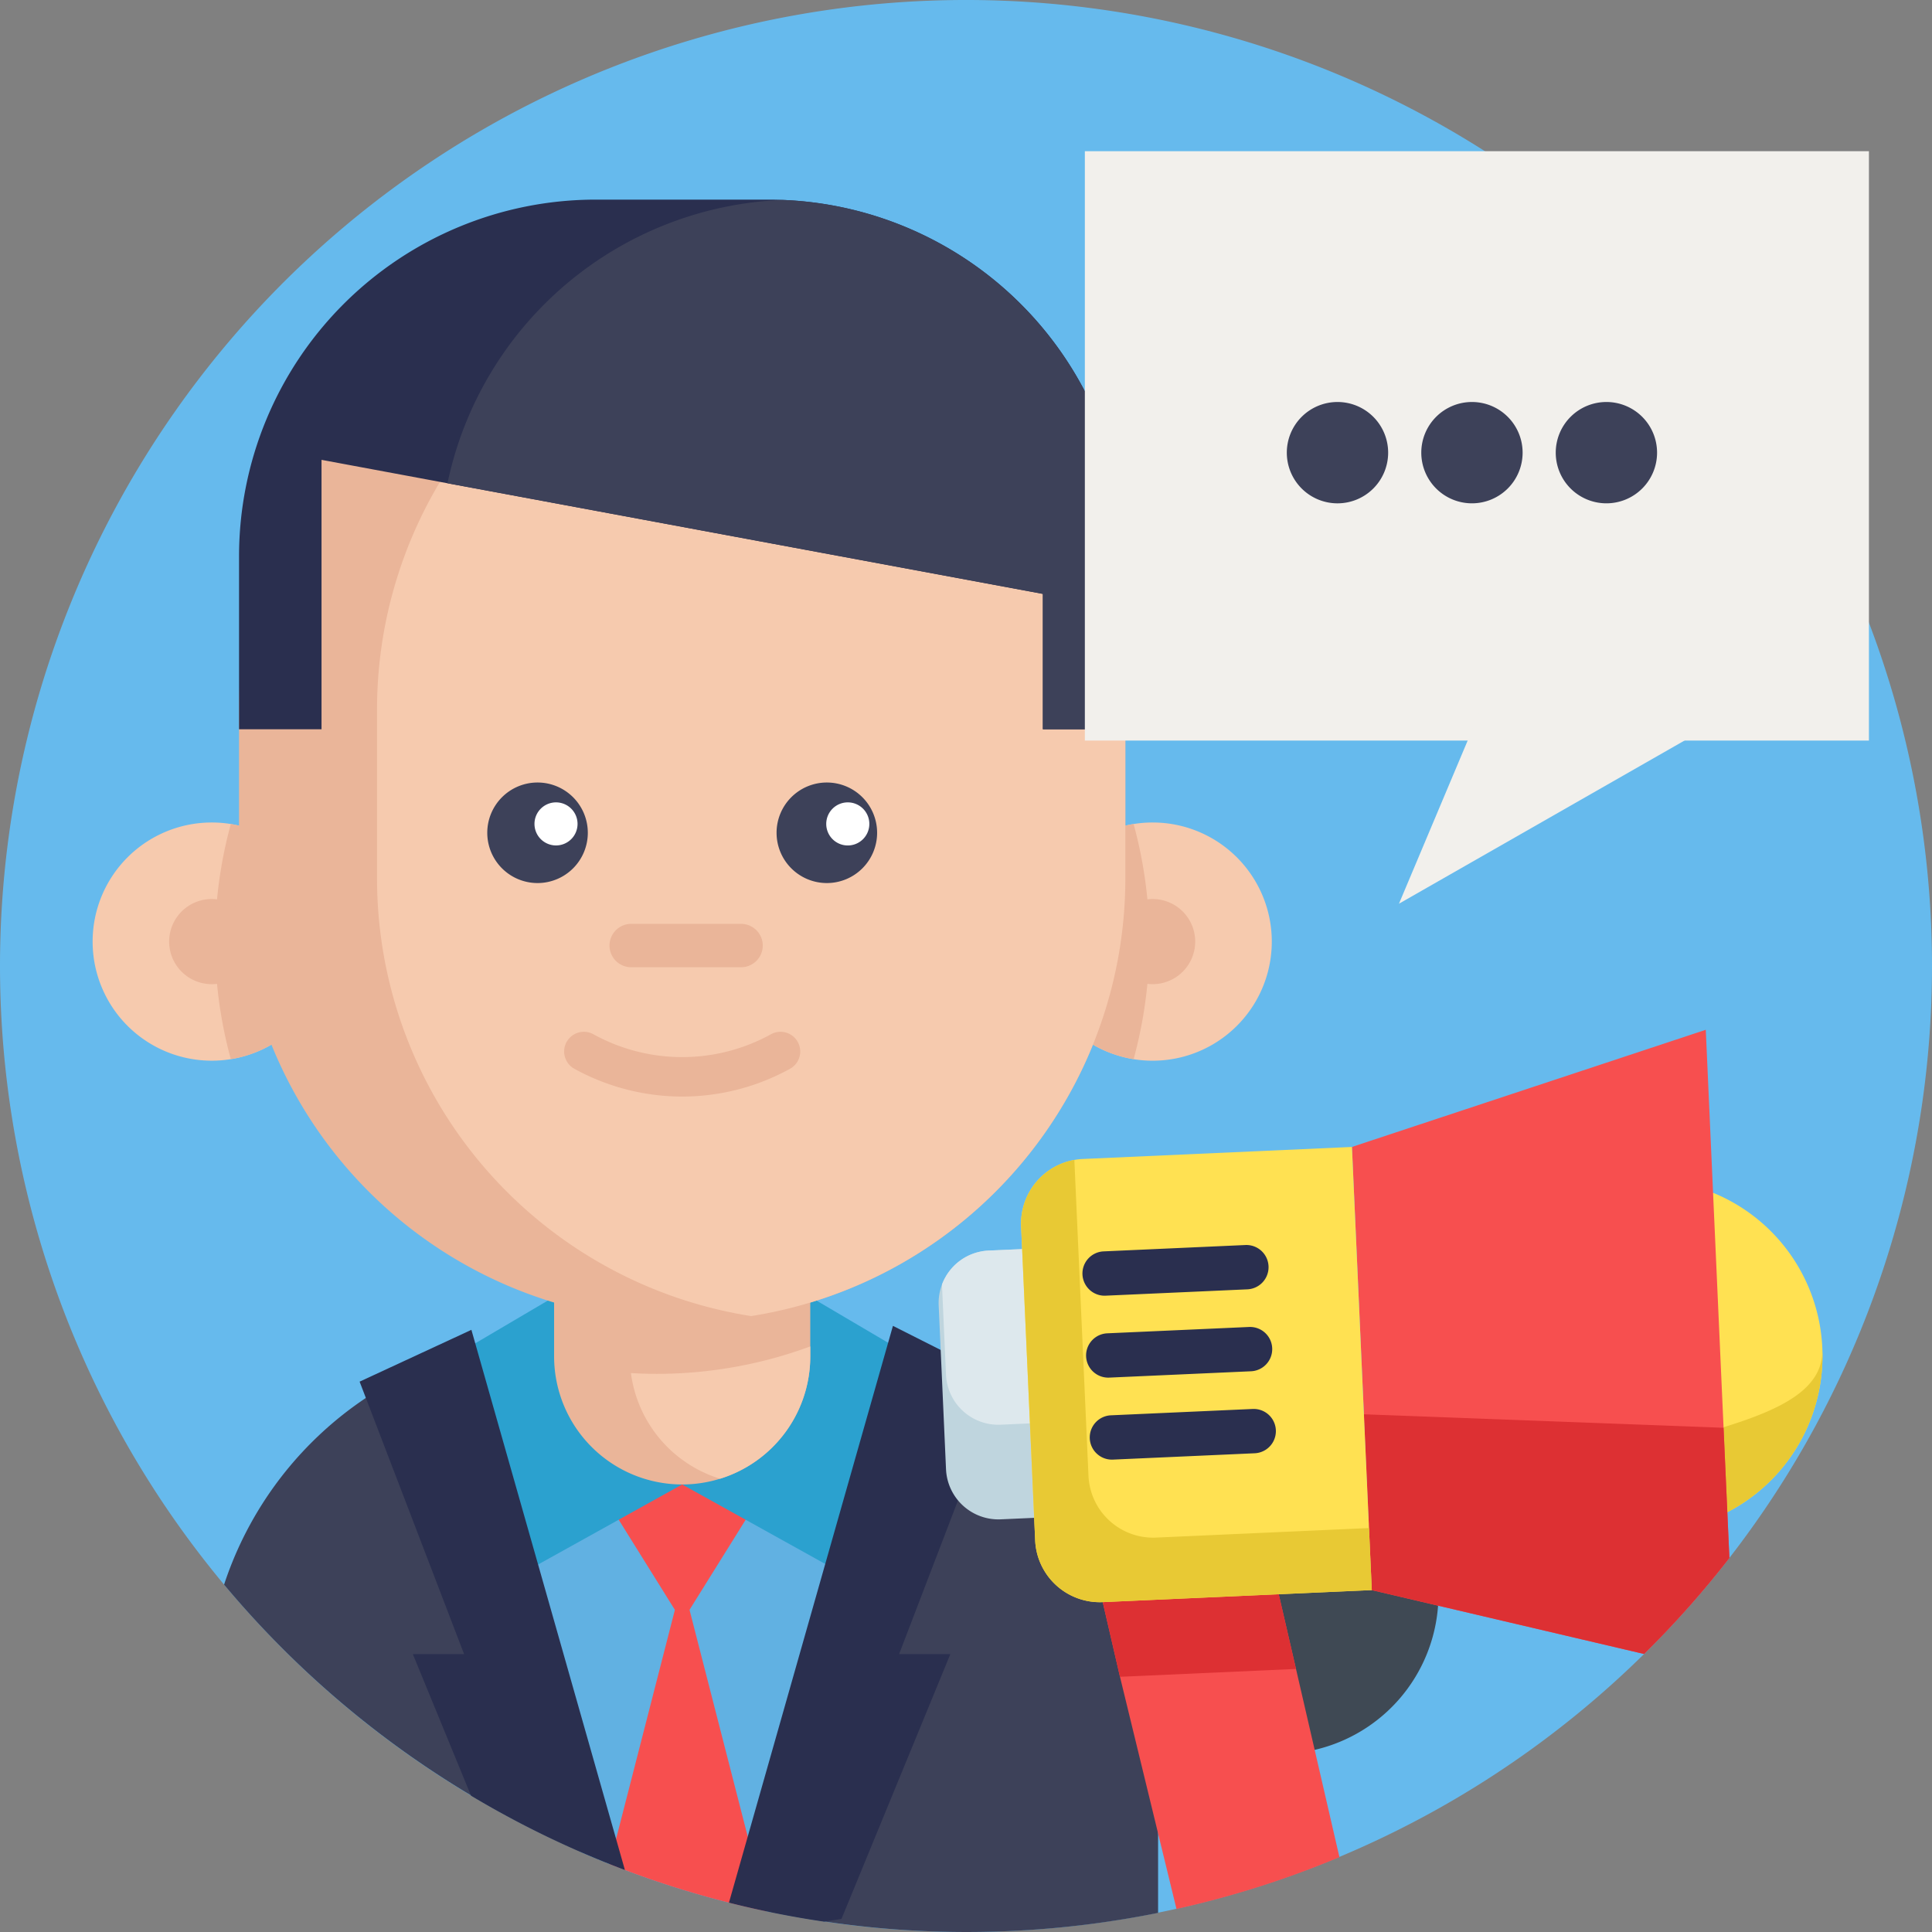 <svg xmlns="http://www.w3.org/2000/svg" width="276.179" height="276.179" viewBox="0 0 276.179 276.179">
  <rect x="0" y="0" width="276.179" height="276.179" fill="#808080" stroke="none"/>
  <g id="Grupo_9327" data-name="Grupo 9327" transform="translate(112 -24.001)">
    <path id="Trazado_10327" data-name="Trazado 10327" d="M164.179,162.09A138.089,138.089,0,1,1,26.089,24,138.088,138.088,0,0,1,164.179,162.09Zm0,0" fill="#66baed"/>
    <path id="Trazado_10328" data-name="Trazado 10328" d="M80.9,429.764V460.7A138.292,138.292,0,0,1-52.617,413.779,51.4,51.4,0,0,1-17.14,380.193c.8-.215,1.606-.413,2.424-.588a51.4,51.4,0,0,1,6.679-.986q2.08-.167,4.2-.169H29.578A51.267,51.267,0,0,1,40.461,379.6c.2.04.406.084.6.131.592.135,1.182.282,1.763.44a.329.329,0,0,1,.044.011A51.363,51.363,0,0,1,80.9,429.764Zm0,0" transform="translate(-27.351 -163.255)" fill="#3d4159"/>
    <path id="Trazado_10329" data-name="Trazado 10329" d="M73.185,380.591l-.125.581L55.769,461.6c-.2-.038-.4-.084-.6-.124q-2.74-.566-5.428-1.249a136.658,136.658,0,0,1-14.874-4.667c-.733-.276-1.46-.558-2.187-.847q-2.121-.844-4.2-1.747L13.046,381.179l-.124-.588Zm0,0" transform="translate(-57.538 -164.241)" fill="#61b1e2"/>
    <path id="Trazado_10330" data-name="Trazado 10330" d="M70.8,412.774,57.028,434.869,43.254,412.774" transform="translate(-71.508 -179.064)" fill="#f74f4f"/>
    <path id="Trazado_10331" data-name="Trazado 10331" d="M72.044,490.259q-2.74-.566-5.428-1.249a136.664,136.664,0,0,1-14.874-4.668c-.733-.276-1.46-.558-2.187-.847l10.377-40.416Zm0,0" transform="translate(-74.41 -193.023)" fill="#f74f4f"/>
    <path id="Trazado_10332" data-name="Trazado 10332" d="M43.053,393.226l-23.1,12.838-7.029-32.689,14.355-8.456" transform="translate(-57.538 -157.023)" fill="#2ba1cf"/>
    <path id="Trazado_10333" data-name="Trazado 10333" d="M68.781,393.226l23.1,12.838,7.027-32.689-14.356-8.456" transform="translate(-83.266 -157.023)" fill="#2ba1cf"/>
    <path id="Trazado_10334" data-name="Trazado 10334" d="M105.5,422.3h7.326L97.269,460.144c-.828.135-1.662.264-2.5.388a135.241,135.241,0,0,1-13.588-2.709l23.441-82.454,15.809,7.975Zm0,0" transform="translate(-88.978 -161.836)" fill="#2a2f4f"/>
    <path id="Trazado_10335" data-name="Trazado 10335" d="M21.224,453.641a137.022,137.022,0,0,1-22-10.626l-8.314-20.228h7.328L-16.7,383.829l15.98-7.406Zm0,0" transform="translate(-43.893 -162.322)" fill="#2a2f4f"/>
    <path id="Trazado_10336" data-name="Trazado 10336" d="M71.462,341.8v22.47a18.309,18.309,0,0,1-36.618,0V341.8Zm0,0" transform="translate(-67.635 -146.375)" fill="#eab599"/>
    <path id="Trazado_10337" data-name="Trazado 10337" d="M80.838,380.817v1.425a18.307,18.307,0,0,1-12.9,17.489A18.3,18.3,0,0,1,55.2,384.625q1.833.114,3.687.114a63.341,63.341,0,0,0,21.951-3.922Zm0,0" transform="translate(-77.01 -164.345)" fill="#f6caae"/>
    <path id="Trazado_10338" data-name="Trazado 10338" d="M-53.4,258.995A17.028,17.028,0,0,1-67.7,275.8a16.8,16.8,0,0,1-2.727.22,17.025,17.025,0,0,1-17.027-17.028A17.024,17.024,0,0,1-70.426,241.97a16.8,16.8,0,0,1,2.727.219,17.028,17.028,0,0,1,14.3,16.806Zm0,0" transform="translate(-11.306 -100.394)" fill="#f6caae"/>
    <path id="Trazado_10339" data-name="Trazado 10339" d="M-38.46,259.182a17.028,17.028,0,0,1-14.3,16.808,63.65,63.65,0,0,1,0-33.614,17.028,17.028,0,0,1,14.3,16.806Zm0,0" transform="translate(-26.244 -100.581)" fill="#eab599"/>
    <path id="Trazado_10340" data-name="Trazado 10340" d="M-55,268.336a6.086,6.086,0,0,1-6.086,6.087,6.085,6.085,0,0,1-6.085-6.087,6.085,6.085,0,0,1,6.085-6.085A6.085,6.085,0,0,1-55,268.336Zm0,0" transform="translate(-20.649 -109.735)" fill="#eab599"/>
    <path id="Trazado_10341" data-name="Trazado 10341" d="M161.9,258.995a17.028,17.028,0,0,0,14.3,16.808,16.827,16.827,0,0,0,2.729.22,17.026,17.026,0,1,0,0-34.053,16.825,16.825,0,0,0-2.729.219,17.027,17.027,0,0,0-14.3,16.806Zm0,0" transform="translate(-126.153 -100.394)" fill="#f6caae"/>
    <path id="Trazado_10342" data-name="Trazado 10342" d="M161.9,259.182a17.028,17.028,0,0,0,14.3,16.808,63.591,63.591,0,0,0,0-33.614,17.027,17.027,0,0,0-14.3,16.806Zm0,0" transform="translate(-126.153 -100.581)" fill="#eab599"/>
    <path id="Trazado_10343" data-name="Trazado 10343" d="M78.043,157.946V182.07A63.349,63.349,0,0,1,24.86,244.6c-.1.017-.209.033-.312.052a62.439,62.439,0,0,1-9.857.765A63.348,63.348,0,0,1-48.656,182.07V157.832a63,63,0,0,1,3.58-20.911A63.361,63.361,0,0,1,14.691,94.6H14.7a63.292,63.292,0,0,1,63.345,63.351Zm0,0" transform="translate(-29.176 -32.515)" fill="#eab599"/>
    <path id="Trazado_10344" data-name="Trazado 10344" d="M194.35,268.336a6.085,6.085,0,1,1-6.085-6.085,6.085,6.085,0,0,1,6.085,6.085Zm0,0" transform="translate(-135.496 -109.735)" fill="#eab599"/>
    <path id="Trazado_10345" data-name="Trazado 10345" d="M94.89,158.6v24.124a63.349,63.349,0,0,1-53.184,62.527c-.1.017-.209.033-.31.052a63.355,63.355,0,0,1-53.478-62.58V158.6A63.362,63.362,0,0,1,41.406,96.013,63.362,63.362,0,0,1,94.89,158.6Zm0,0" transform="translate(-46.021 -33.168)" fill="#f6caae"/>
    <path id="Trazado_10346" data-name="Trazado 10346" d="M31.505,238.561a7.186,7.186,0,1,1-7.187-7.185,7.187,7.187,0,0,1,7.187,7.185Zm0,0" transform="translate(-59.477 -95.515)" fill="#3d4159"/>
    <path id="Trazado_10347" data-name="Trazado 10347" d="M108.173,238.561a7.186,7.186,0,1,1-7.187-7.185,7.187,7.187,0,0,1,7.187,7.185Zm0,0" transform="translate(-94.79 -95.515)" fill="#3d4159"/>
    <path id="Trazado_10348" data-name="Trazado 10348" d="M35.8,239.716a3.078,3.078,0,1,1-3.078-3.078,3.08,3.08,0,0,1,3.078,3.078Zm0,0" transform="translate(-65.24 -97.938)" fill="#fff"/>
    <path id="Trazado_10349" data-name="Trazado 10349" d="M113.124,239.716a3.08,3.08,0,1,1-3.078-3.078,3.08,3.08,0,0,1,3.078,3.078Zm0,0" transform="translate(-100.853 -97.938)" fill="#fff"/>
    <path id="Trazado_10350" data-name="Trazado 10350" d="M68.333,275.036H52.626a3.1,3.1,0,0,1,0-6.2H68.333a3.1,3.1,0,0,1,0,6.2Zm0,0" transform="translate(-74.397 -112.769)" fill="#eab599"/>
    <path id="Trazado_10351" data-name="Trazado 10351" d="M54.353,306.681a32.007,32.007,0,0,1-15.445-3.989,2.818,2.818,0,0,1,2.714-4.939,26.293,26.293,0,0,0,25.46,0,2.818,2.818,0,0,1,2.714,4.939,32,32,0,0,1-15.443,3.989Zm0,0" transform="translate(-68.833 -125.926)" fill="#eab599"/>
    <path id="Trazado_10352" data-name="Trazado 10352" d="M78.046,127.9v24.71H66.255V133.264l-85.109-15.816L-36.861,114.1v38.513H-48.652V127.9a51,51,0,0,1,51-51h24.7c.67,0,1.342.011,2.012.046A50.988,50.988,0,0,1,78.046,127.9Zm0,0" transform="translate(-29.177 -24.364)" fill="#2a2f4f"/>
    <path id="Trazado_10353" data-name="Trazado 10353" d="M103.49,127.943v24.71H91.7V133.3L6.59,117.487A51.006,51.006,0,0,1,54.5,76.985a50.988,50.988,0,0,1,48.985,50.958Zm0,0" transform="translate(-54.621 -24.404)" fill="#3d4159"/>
    <path id="Trazado_10354" data-name="Trazado 10354" d="M152.921,393.228l-7.3.327a7.5,7.5,0,0,1-7.817-7.154l-1.049-23.452a7.39,7.39,0,0,1,.474-2.958,7.483,7.483,0,0,1,6.679-4.859l7.293-.326,1.117,24.922Zm0,0" transform="translate(-114.571 -152.365)" fill="#bfd5de"/>
    <path id="Trazado_10355" data-name="Trazado 10355" d="M152.729,379.728l-6.7.3a7.494,7.494,0,0,1-7.817-7.153l-.575-12.883a7.483,7.483,0,0,1,6.679-4.859l7.293-.326Zm0,0" transform="translate(-114.982 -152.365)" fill="#dde8ed"/>
    <path id="Trazado_10356" data-name="Trazado 10356" d="M217.235,439.235a22.838,22.838,0,0,0,17.641-20.615L204.21,382.431l-9.417,44.836Zm0,0" transform="translate(-141.305 -165.089)" fill="#3f4954"/>
    <path id="Trazado_10357" data-name="Trazado 10357" d="M214.07,484.083a136.847,136.847,0,0,1-23.294,7.406L182.7,458.3l-2.468-10.677,25.161-1.121,2.467,10.67Zm0,0" transform="translate(-134.598 -194.6)" fill="#f74f4f"/>
    <path id="Trazado_10358" data-name="Trazado 10358" d="M207.858,450.255,182.7,451.38l-2.466-10.674,7.624-9.225,17.539,8.1Zm0,0" transform="translate(-134.598 -187.681)" fill="#dd3033"/>
    <path id="Trazado_10359" data-name="Trazado 10359" d="M327.527,385.761a25.177,25.177,0,0,0-2.042-45.662l-19.314,20.569Zm0,0" transform="translate(-192.605 -145.591)" fill="#ffe152"/>
    <path id="Trazado_10360" data-name="Trazado 10360" d="M343.335,381.708a25.163,25.163,0,0,1-13.586,23.218L311,382.892l18.209,9.888c8.388-2.579,14.2-5.5,14.13-11.073Zm0,0" transform="translate(-194.827 -164.756)" fill="#e8c934"/>
    <path id="Trazado_10361" data-name="Trazado 10361" d="M308.826,382.1l-2.541-1.667.742-.449Zm0,0" transform="translate(-192.657 -163.96)" fill="#489dcf"/>
    <path id="Trazado_10362" data-name="Trazado 10362" d="M300.233,372.4a138.123,138.123,0,0,1-12.192,13.725L249.113,377l-2.836-63.352L296.858,296.9Zm0,0" transform="translate(-165.018 -125.692)" fill="#f74f4f"/>
    <path id="Trazado_10363" data-name="Trazado 10363" d="M301.692,419.344A138.129,138.129,0,0,1,289.5,433.069l-38.928-9.132-1.127-25.131,51.413,1.928Zm0,0" transform="translate(-166.477 -172.631)" fill="#dd3033"/>
    <path id="Trazado_10364" data-name="Trazado 10364" d="M205.891,327.954l-38.462,1.72a9.254,9.254,0,0,0-8.831,9.657l2.008,44.864a9.252,9.252,0,0,0,9.655,8.829l38.464-1.719" transform="translate(-124.63 -139.997)" fill="#ffe152"/>
    <path id="Trazado_10365" data-name="Trazado 10365" d="M177.885,385.381a9.255,9.255,0,0,1-9.657-8.829l-2.006-44.864c0-.1,0-.2,0-.3a9.255,9.255,0,0,0-7.621,9.52l2.008,44.864a9.252,9.252,0,0,0,9.655,8.831l38.464-1.721-.4-8.865Zm0,0" transform="translate(-124.63 -141.581)" fill="#e8c934"/>
    <path id="Trazado_10366" data-name="Trazado 10366" d="M175.885,360.348a3.167,3.167,0,0,1,2-5.5l20.264-.908a3.17,3.17,0,0,1,.284,6.334l-20.264.906a3.151,3.151,0,0,1-2.282-.828Zm0,0" transform="translate(-132.121 -151.963)" fill="#2a2f4f"/>
    <path id="Trazado_10367" data-name="Trazado 10367" d="M176.857,382.074a3.169,3.169,0,0,1,2-5.506l20.264-.906a3.169,3.169,0,1,1,.284,6.332l-20.266.906a3.163,3.163,0,0,1-2.28-.826Zm0,0" transform="translate(-132.569 -161.97)" fill="#2a2f4f"/>
    <path id="Trazado_10368" data-name="Trazado 10368" d="M177.83,403.8a3.169,3.169,0,0,1,2-5.506l20.264-.906a3.169,3.169,0,1,1,.283,6.332l-20.264.906a3.147,3.147,0,0,1-2.28-.826Zm0,0" transform="translate(-133.018 -171.975)" fill="#2a2f4f"/>
    <rect id="Rectángulo_6099" data-name="Rectángulo 6099" width="112.084" height="84.251" transform="translate(43.079 45.615)" fill="#f2f0ec"/>
    <path id="Trazado_10369" data-name="Trazado 10369" d="M270.778,209.216,258.742,237.8,311.4,207.712Zm0,0" transform="translate(-170.759 -84.615)" fill="#f2f0ec"/>
    <path id="Trazado_10370" data-name="Trazado 10370" d="M243.506,137.778a7.243,7.243,0,1,1-7.244-7.242,7.242,7.242,0,0,1,7.244,7.242Zm0,0" transform="translate(-157.07 -49.069)" fill="#3d4159"/>
    <path id="Trazado_10371" data-name="Trazado 10371" d="M279.14,137.778a7.242,7.242,0,1,1-7.242-7.242,7.241,7.241,0,0,1,7.242,7.242Zm0,0" transform="translate(-173.483 -49.069)" fill="#3d4159"/>
    <path id="Trazado_10372" data-name="Trazado 10372" d="M314.773,137.778a7.242,7.242,0,1,1-7.242-7.242,7.24,7.24,0,0,1,7.242,7.242Zm0,0" transform="translate(-189.896 -49.069)" fill="#3d4159"/>
  </g>
</svg>
